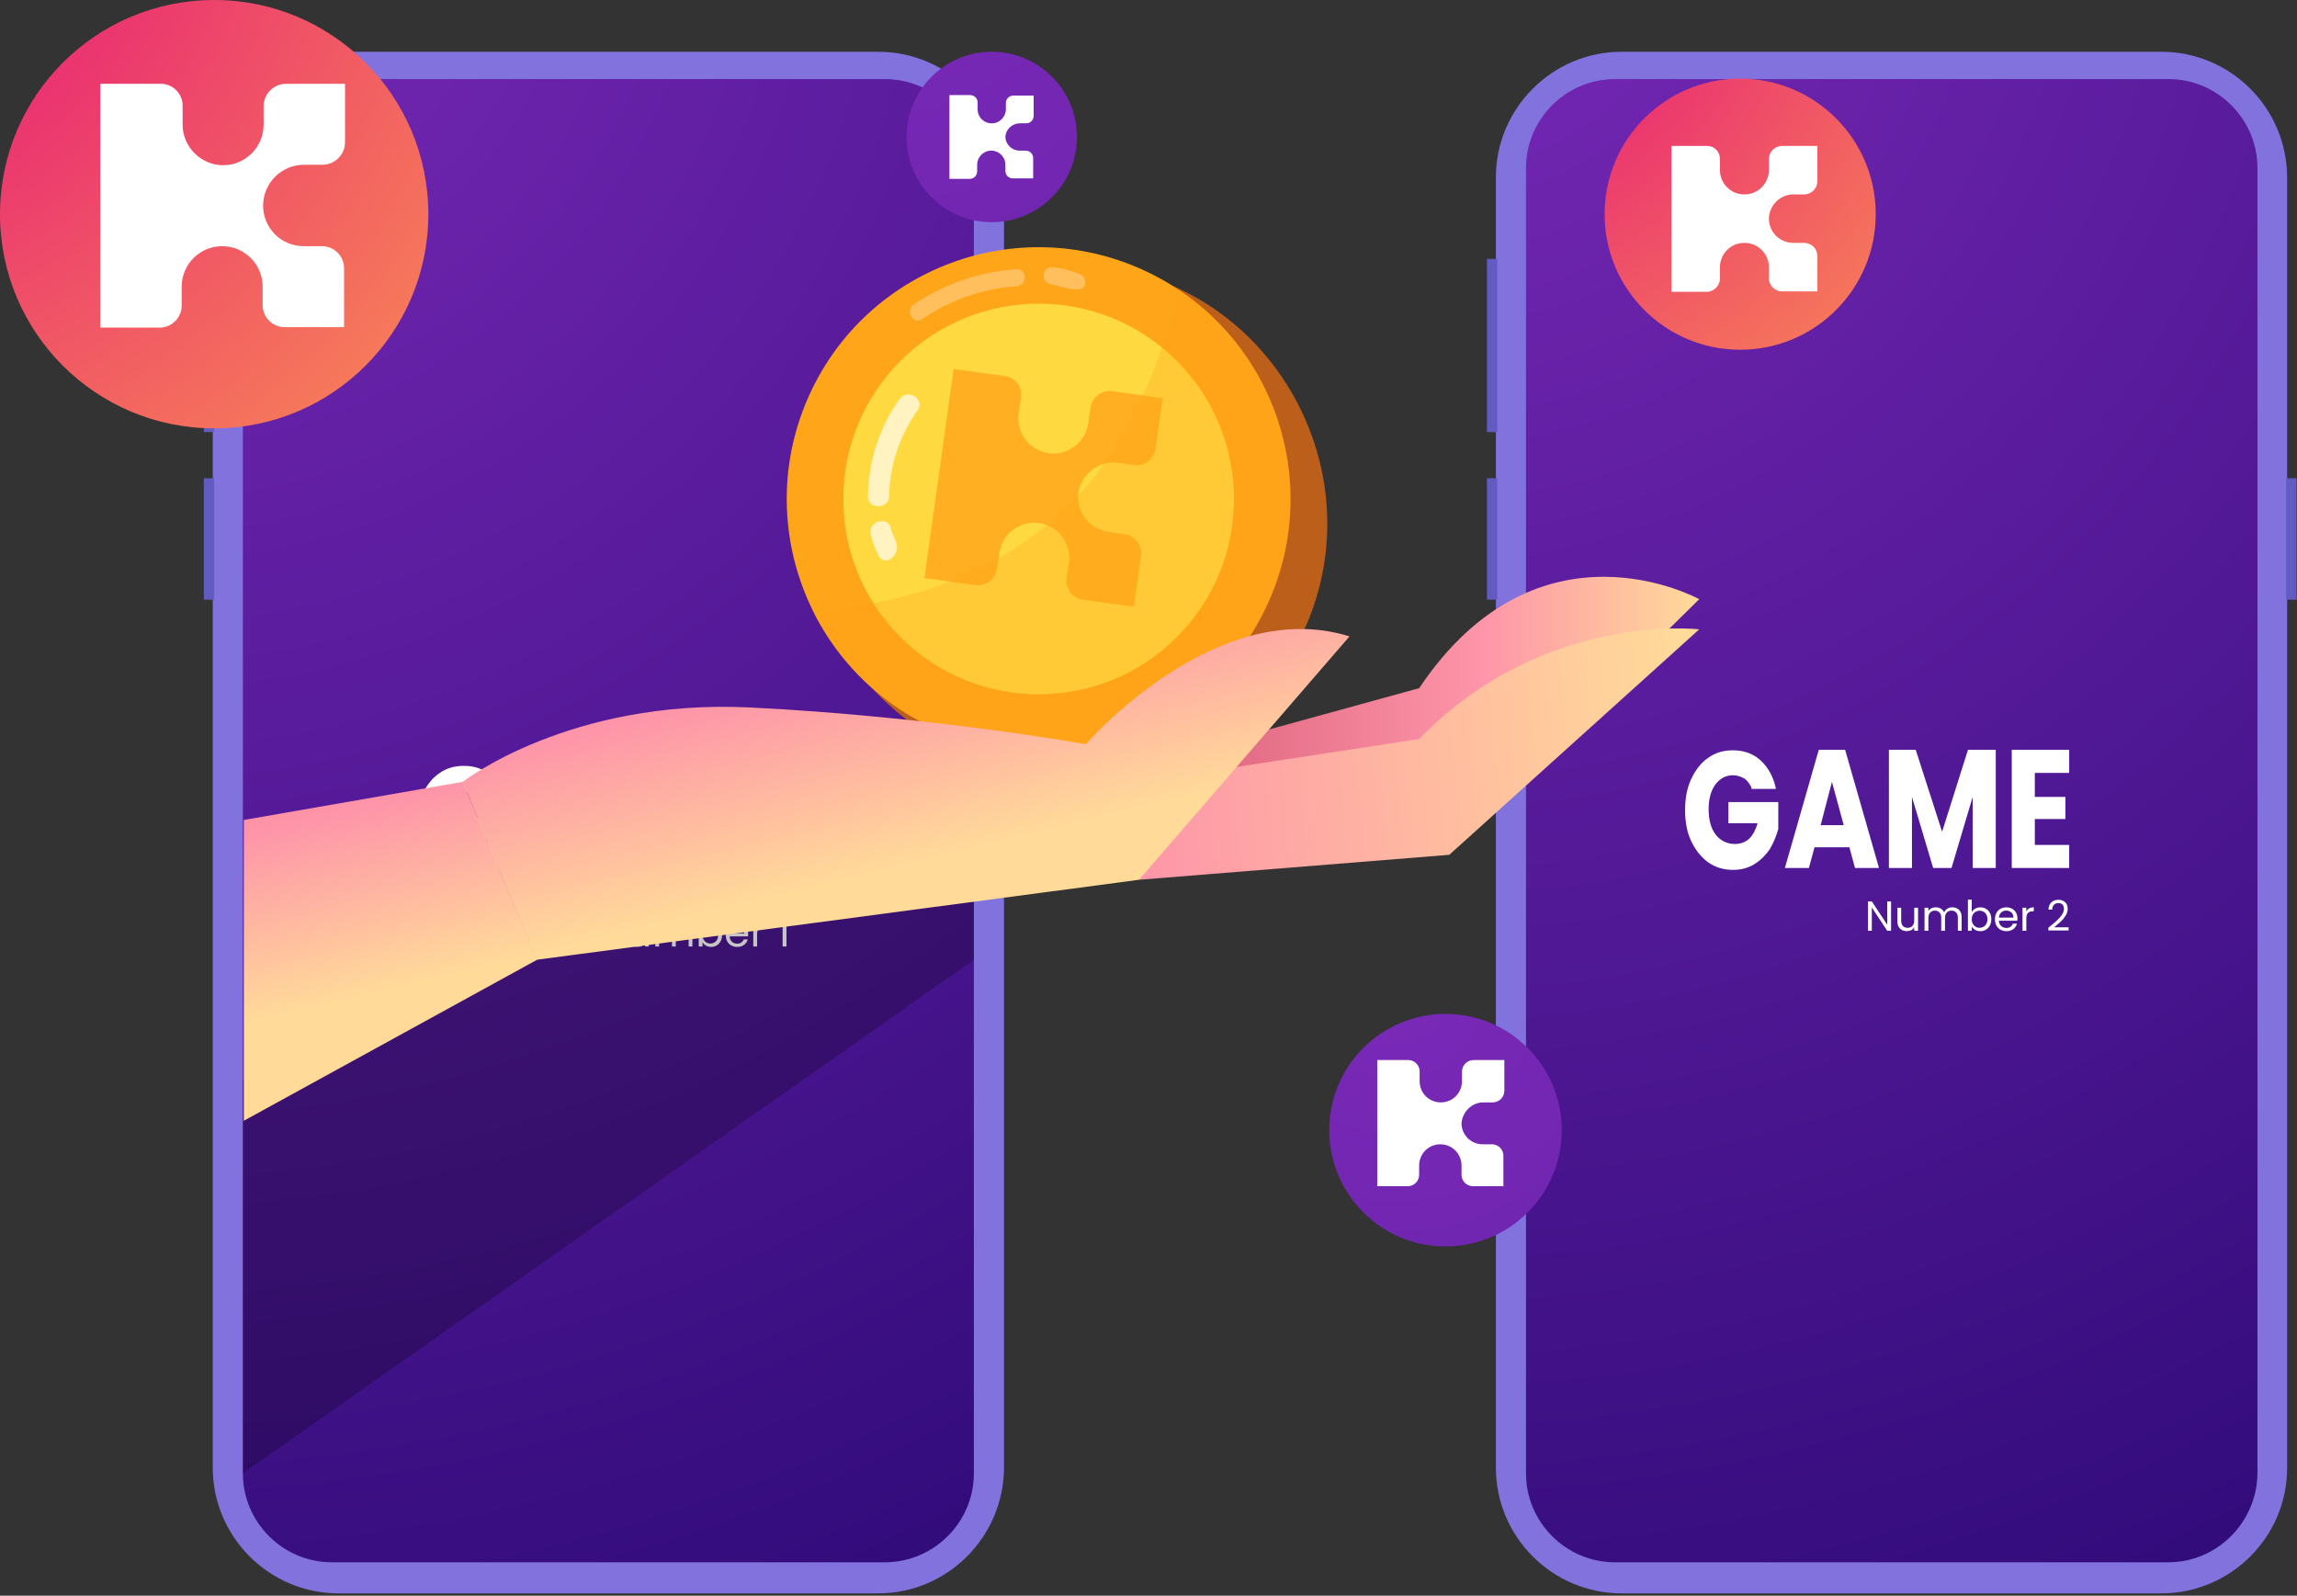 <svg width="488" height="339" viewBox="0 0 488 339" fill="none" xmlns="http://www.w3.org/2000/svg">
<rect x="0" y="0" width="488" height="339" fill="#333333" stroke="none"/>
<g clip-path="url(#clip0_633_641)">
<path d="M186.6 338.5H71.9C57.2 338.5 45.2 326.5 45.2 311.8V37.7C45.2 23 57.2 11 71.9 11H186.6C201.3 11 213.3 23 213.3 37.7V311.9C213.2 326.5 201.3 338.5 186.6 338.5Z" fill="#8172DD"/>
<path d="M188 331.9H70.5C60.1 331.9 51.6 323.4 51.6 313V35.7C51.6 25.3 60.1 16.8 70.5 16.8H188C198.4 16.8 206.9 25.3 206.9 35.7V313C206.9 323.4 198.4 331.9 188 331.9Z" fill="url(#paint0_radial_633_641)"/>
<path d="M45.5 55H43.3V91.8H45.5V55Z" fill="#625BC1"/>
<path d="M45.5 101.6H43.3V127.4H45.5V101.6Z" fill="#625BC1"/>
<path d="M215.3 101.6H213.1V127.4H215.3V101.6Z" fill="#625BC1"/>
<path d="M459.2 338.5H344.5C329.8 338.5 317.8 326.5 317.8 311.8V37.7C317.8 23 329.8 11 344.5 11H459.2C473.9 11 485.9 23 485.9 37.7V311.9C485.9 326.5 473.9 338.5 459.2 338.5Z" fill="#8172DD"/>
<path d="M460.7 331.9H343.1C332.7 331.9 324.2 323.4 324.2 313V35.7C324.2 25.3 332.7 16.8 343.1 16.8H460.7C471.1 16.8 479.6 25.3 479.6 35.7V313C479.5 323.4 471 331.9 460.7 331.9Z" fill="url(#paint1_radial_633_641)"/>
<path d="M318.1 55H315.9V91.8H318.1V55Z" fill="#625BC1"/>
<path d="M318.1 101.6H315.9V127.4H318.1V101.6Z" fill="#625BC1"/>
<path d="M487.9 101.6H485.7V127.4H487.9V101.6Z" fill="#625BC1"/>
<path d="M102.5 170.6C102.1 169.8 101.6 169.1 101 168.7C100.3 168.3 99.5 168 98.6 168C97 168 95.8 168.7 94.8 170C93.9 171.3 93.4 173 93.4 175.2C93.4 177.5 93.9 179.3 94.9 180.6C95.9 181.9 97.3 182.6 99 182.6C100.2 182.6 101.2 182.2 102 181.5C102.8 180.7 103.4 179.6 103.8 178.2H97.6V173.7H108.2V179.4C107.8 180.9 107.2 182.3 106.4 183.7C105.5 185 104.4 186.1 103.1 186.9C101.8 187.7 100.3 188.1 98.6 188.1C96.6 188.1 94.9 187.6 93.3 186.5C91.8 185.4 90.6 183.9 89.7 182C88.8 180.1 88.4 177.9 88.4 175.4C88.4 172.9 88.8 170.7 89.7 168.8C90.6 166.9 91.8 165.3 93.3 164.3C94.8 163.2 96.6 162.7 98.5 162.7C100.9 162.7 102.9 163.4 104.5 164.9C106.1 166.4 107.2 168.4 107.7 170.9H102.5V170.6Z" fill="white"/>
<path d="M123.3 183.3H115.9L114.7 187.7H109.6L116.8 162.6H122.4L129.6 187.7H124.5L123.3 183.3ZM122 178.6L119.5 169.4L117.1 178.6H122Z" fill="white"/>
<path d="M154.3 162.6V187.7H149.4V172.6L144.9 187.7H141L136.5 172.6V187.7H131.6V162.6H137.3L142.9 180L148.4 162.6H154.3Z" fill="white"/>
<path d="M162.7 167.6V172.7H169.2V177.4H162.7V182.9H170V187.8H157.8V162.7H170V167.6H162.7Z" fill="white"/>
<path d="M132.11 201.088H131.295L128.021 196.123V201.088H127.207V194.843H128.021L131.295 199.8V194.843H132.11V201.088ZM137.846 196.185V201.088H137.032V200.364C136.877 200.614 136.659 200.811 136.379 200.954C136.104 201.091 135.8 201.16 135.466 201.16C135.084 201.16 134.741 201.082 134.437 200.927C134.133 200.766 133.891 200.528 133.712 200.212C133.539 199.895 133.453 199.511 133.453 199.057V196.185H134.258V198.95C134.258 199.433 134.38 199.806 134.625 200.068C134.87 200.325 135.204 200.453 135.627 200.453C136.063 200.453 136.406 200.319 136.656 200.05C136.907 199.782 137.032 199.391 137.032 198.878V196.185H137.846ZM145.117 196.096C145.499 196.096 145.839 196.176 146.137 196.337C146.435 196.492 146.671 196.728 146.844 197.044C147.017 197.36 147.104 197.745 147.104 198.198V201.088H146.298V198.315C146.298 197.826 146.176 197.453 145.931 197.196C145.693 196.934 145.368 196.803 144.956 196.803C144.533 196.803 144.196 196.94 143.945 197.214C143.695 197.483 143.569 197.873 143.569 198.386V201.088H142.764V198.315C142.764 197.826 142.642 197.453 142.397 197.196C142.159 196.934 141.833 196.803 141.422 196.803C140.998 196.803 140.661 196.94 140.411 197.214C140.16 197.483 140.035 197.873 140.035 198.386V201.088H139.221V196.185H140.035V196.892C140.196 196.636 140.411 196.439 140.679 196.302C140.954 196.164 141.255 196.096 141.583 196.096C141.995 196.096 142.358 196.188 142.675 196.373C142.991 196.558 143.226 196.829 143.381 197.187C143.519 196.841 143.745 196.573 144.061 196.382C144.378 196.191 144.729 196.096 145.117 196.096ZM149.253 197.098C149.42 196.806 149.665 196.567 149.987 196.382C150.309 196.197 150.676 196.105 151.088 196.105C151.529 196.105 151.926 196.209 152.278 196.418C152.629 196.627 152.907 196.922 153.11 197.304C153.312 197.679 153.414 198.118 153.414 198.619C153.414 199.114 153.312 199.555 153.11 199.943C152.907 200.331 152.626 200.632 152.269 200.847C151.917 201.062 151.523 201.169 151.088 201.169C150.664 201.169 150.291 201.076 149.969 200.892C149.653 200.707 149.414 200.471 149.253 200.185V201.088H148.439V194.467H149.253V197.098ZM152.582 198.619C152.582 198.249 152.507 197.927 152.358 197.653C152.209 197.378 152.006 197.169 151.75 197.026C151.499 196.883 151.222 196.812 150.918 196.812C150.619 196.812 150.342 196.886 150.085 197.035C149.835 197.178 149.632 197.39 149.477 197.67C149.328 197.945 149.253 198.264 149.253 198.628C149.253 198.998 149.328 199.323 149.477 199.603C149.632 199.877 149.835 200.089 150.085 200.238C150.342 200.382 150.619 200.453 150.918 200.453C151.222 200.453 151.499 200.382 151.75 200.238C152.006 200.089 152.209 199.877 152.358 199.603C152.507 199.323 152.582 198.995 152.582 198.619ZM158.959 198.449C158.959 198.604 158.95 198.768 158.932 198.941H155.013C155.043 199.424 155.207 199.803 155.506 200.077C155.81 200.346 156.177 200.48 156.606 200.48C156.958 200.48 157.25 200.399 157.483 200.238C157.722 200.071 157.889 199.851 157.984 199.576H158.861C158.73 200.047 158.467 200.432 158.073 200.73C157.68 201.023 157.191 201.169 156.606 201.169C156.141 201.169 155.723 201.065 155.353 200.856C154.99 200.647 154.703 200.352 154.495 199.97C154.286 199.582 154.181 199.135 154.181 198.628C154.181 198.121 154.283 197.676 154.486 197.295C154.688 196.913 154.972 196.621 155.336 196.418C155.705 196.209 156.129 196.105 156.606 196.105C157.071 196.105 157.483 196.206 157.841 196.409C158.199 196.612 158.473 196.892 158.664 197.25C158.861 197.602 158.959 198.002 158.959 198.449ZM158.118 198.279C158.118 197.969 158.05 197.703 157.912 197.483C157.775 197.256 157.587 197.086 157.349 196.973C157.116 196.853 156.857 196.794 156.57 196.794C156.159 196.794 155.807 196.925 155.515 197.187C155.228 197.45 155.064 197.814 155.022 198.279H158.118ZM160.848 196.982C160.991 196.701 161.194 196.483 161.457 196.328C161.725 196.173 162.05 196.096 162.432 196.096V196.937H162.217C161.305 196.937 160.848 197.432 160.848 198.422V201.088H160.034V196.185H160.848V196.982ZM165.408 195.362V194.619H167.09V201.088H166.267V195.362H165.408Z" fill="white"/>
<path d="M372.1 167.3C371.7 166.5 371.2 165.8 370.6 165.4C369.9 165 369.1 164.7 368.2 164.7C366.6 164.7 365.4 165.4 364.4 166.7C363.5 168 363 169.7 363 171.9C363 174.2 363.5 176 364.5 177.3C365.5 178.6 366.9 179.3 368.6 179.3C369.8 179.3 370.8 178.9 371.6 178.2C372.4 177.4 373 176.3 373.4 174.9H367.2V170.4H377.8V176.1C377.4 177.6 376.8 179 376 180.4C375.1 181.7 374 182.8 372.7 183.6C371.4 184.4 369.9 184.8 368.2 184.8C366.2 184.8 364.5 184.3 362.9 183.2C361.4 182.1 360.2 180.6 359.3 178.7C358.4 176.8 358 174.6 358 172.1C358 169.6 358.4 167.4 359.3 165.5C360.2 163.6 361.4 162 362.9 161C364.4 159.9 366.2 159.4 368.1 159.4C370.5 159.4 372.5 160.1 374.1 161.6C375.7 163.1 376.8 165.1 377.3 167.6H372.1V167.3Z" fill="white"/>
<path d="M392.9 180H385.5L384.3 184.4H379.2L386.4 159.3H392L399.2 184.4H394.1L392.9 180ZM391.7 175.3L389.2 166.1L386.8 175.3H391.7Z" fill="white"/>
<path d="M424 159.3V184.4H419.1V169.3L414.6 184.4H410.7L406.2 169.3V184.4H401.3V159.3H407L412.6 176.7L418.1 159.3H424Z" fill="white"/>
<path d="M432.3 164.2V169.3H438.8V174H432.3V179.5H439.6V184.4H427.4V159.3H439.6V164.2H432.3Z" fill="white"/>
<path d="M401.758 197.744H400.943L397.669 192.778V197.744H396.854V191.499H397.669L400.943 196.456V191.499H401.758V197.744ZM407.494 192.841V197.744H406.68V197.019C406.525 197.27 406.307 197.467 406.027 197.61C405.752 197.747 405.448 197.816 405.114 197.816C404.732 197.816 404.389 197.738 404.085 197.583C403.781 197.422 403.539 197.183 403.36 196.867C403.187 196.551 403.101 196.166 403.101 195.713V192.841H403.906V195.606C403.906 196.089 404.028 196.462 404.273 196.724C404.518 196.981 404.852 197.109 405.275 197.109C405.711 197.109 406.054 196.975 406.304 196.706C406.555 196.438 406.68 196.047 406.68 195.534V192.841H407.494ZM414.765 192.751C415.147 192.751 415.487 192.832 415.785 192.993C416.083 193.148 416.319 193.384 416.492 193.7C416.665 194.016 416.751 194.401 416.751 194.854V197.744H415.946V194.97C415.946 194.481 415.824 194.109 415.579 193.852C415.341 193.59 415.016 193.458 414.604 193.458C414.181 193.458 413.844 193.596 413.593 193.87C413.342 194.138 413.217 194.529 413.217 195.042V197.744H412.412V194.97C412.412 194.481 412.29 194.109 412.045 193.852C411.807 193.59 411.481 193.458 411.07 193.458C410.646 193.458 410.309 193.596 410.059 193.87C409.808 194.138 409.683 194.529 409.683 195.042V197.744H408.869V192.841H409.683V193.548C409.844 193.291 410.059 193.094 410.327 192.957C410.602 192.82 410.903 192.751 411.231 192.751C411.642 192.751 412.006 192.844 412.322 193.029C412.639 193.214 412.874 193.485 413.029 193.843C413.167 193.497 413.393 193.229 413.709 193.038C414.025 192.847 414.377 192.751 414.765 192.751ZM418.901 193.754C419.068 193.461 419.313 193.223 419.635 193.038C419.957 192.853 420.324 192.76 420.735 192.76C421.177 192.76 421.574 192.865 421.925 193.074C422.277 193.282 422.555 193.578 422.758 193.959C422.96 194.335 423.062 194.774 423.062 195.275C423.062 195.77 422.96 196.211 422.758 196.599C422.555 196.987 422.274 197.288 421.917 197.503C421.565 197.717 421.171 197.825 420.735 197.825C420.312 197.825 419.939 197.732 419.617 197.547C419.301 197.362 419.062 197.127 418.901 196.84V197.744H418.087V191.123H418.901V193.754ZM422.23 195.275C422.23 194.905 422.155 194.583 422.006 194.308C421.857 194.034 421.654 193.825 421.398 193.682C421.147 193.539 420.87 193.467 420.565 193.467C420.267 193.467 419.99 193.542 419.733 193.691C419.483 193.834 419.28 194.046 419.125 194.326C418.976 194.601 418.901 194.92 418.901 195.284C418.901 195.653 418.976 195.979 419.125 196.259C419.28 196.533 419.483 196.745 419.733 196.894C419.99 197.037 420.267 197.109 420.565 197.109C420.87 197.109 421.147 197.037 421.398 196.894C421.654 196.745 421.857 196.533 422.006 196.259C422.155 195.979 422.23 195.65 422.23 195.275ZM428.607 195.105C428.607 195.26 428.598 195.424 428.58 195.597H424.661C424.691 196.08 424.855 196.459 425.154 196.733C425.458 197.002 425.825 197.136 426.254 197.136C426.606 197.136 426.898 197.055 427.131 196.894C427.37 196.727 427.537 196.506 427.632 196.232H428.509C428.378 196.703 428.115 197.088 427.721 197.386C427.328 197.679 426.839 197.825 426.254 197.825C425.789 197.825 425.371 197.72 425.001 197.512C424.638 197.303 424.351 197.007 424.142 196.626C423.934 196.238 423.829 195.791 423.829 195.284C423.829 194.777 423.931 194.332 424.134 193.95C424.336 193.569 424.62 193.276 424.984 193.074C425.353 192.865 425.777 192.76 426.254 192.76C426.719 192.76 427.131 192.862 427.489 193.065C427.847 193.267 428.121 193.548 428.312 193.906C428.509 194.258 428.607 194.657 428.607 195.105ZM427.766 194.935C427.766 194.624 427.698 194.359 427.56 194.138C427.423 193.912 427.235 193.742 426.997 193.628C426.764 193.509 426.505 193.449 426.218 193.449C425.807 193.449 425.455 193.581 425.162 193.843C424.876 194.106 424.712 194.469 424.67 194.935H427.766ZM430.496 193.637C430.639 193.357 430.842 193.139 431.105 192.984C431.373 192.829 431.698 192.751 432.08 192.751V193.593H431.865C430.952 193.593 430.496 194.088 430.496 195.078V197.744H429.682V192.841H430.496V193.637ZM435.173 197.091C435.93 196.483 436.524 195.984 436.953 195.597C437.383 195.203 437.743 194.794 438.036 194.371C438.334 193.941 438.483 193.521 438.483 193.109C438.483 192.722 438.388 192.417 438.197 192.197C438.012 191.97 437.711 191.857 437.293 191.857C436.887 191.857 436.571 191.985 436.345 192.241C436.124 192.492 436.005 192.829 435.987 193.253H435.199C435.223 192.584 435.426 192.069 435.808 191.705C436.19 191.341 436.682 191.159 437.284 191.159C437.898 191.159 438.385 191.329 438.743 191.669C439.106 192.009 439.288 192.477 439.288 193.074C439.288 193.569 439.139 194.052 438.841 194.523C438.549 194.988 438.215 195.4 437.839 195.758C437.463 196.11 436.983 196.521 436.398 196.993H439.476V197.673H435.173V197.091Z" fill="white"/>
<path opacity="0.23" d="M206.9 191.6V203.9L51.6 313V229.6L108.7 191.1L206.9 191.6Z" fill="black"/>
<path d="M173 109.2C170 138.6 193.7 161.7 223.1 164.7C252.5 167.7 278.7 146.2 281.7 116.8C284.7 87.4 263.4 59.8 234 56.8C204.6 53.9 176 79.8 173 109.2Z" fill="#BB5F1B"/>
<path d="M269.308 128.278C281.597 101.408 269.776 69.663 242.906 57.374C216.036 45.086 184.291 56.906 172.003 83.776C159.714 110.647 171.535 142.391 198.405 154.68C225.275 166.969 257.02 155.148 269.308 128.278Z" fill="#FFA519"/>
<path opacity="0.87" d="M250.007 135.354C266.214 119.147 266.214 92.871 250.007 76.665C233.801 60.458 207.524 60.458 191.318 76.665C175.111 92.871 175.111 119.147 191.318 135.354C207.524 151.561 233.8 151.561 250.007 135.354Z" fill="#FFE146"/>
<path opacity="0.8" d="M237.6 98.3L240.9 98.8C243.1 99.1 245.2 97.5 245.5 95.3L247 84.6L236.3 83.1C234.1 82.8 232 84.4 231.7 86.6L231.2 89.9C230.6 94 226.9 96.8 222.8 96.3C218.7 95.7 215.9 92 216.4 87.9L216.9 84.4C217.2 82.2 215.7 80.2 213.5 79.9L202.6 78.4L196.4 122.8L207.2 124.3C209.4 124.6 211.5 123.1 211.8 120.9L212.3 117.5C212.9 113.4 216.6 110.6 220.7 111.1C224.8 111.7 227.6 115.4 227.1 119.5L226.6 122.8C226.3 125 227.8 127.1 230.1 127.4L240.9 128.9L242.4 118.1C242.7 115.9 241.2 113.8 238.9 113.5L235.5 113C231.4 112.4 228.6 108.7 229.1 104.6C229.8 100.6 233.5 97.8 237.6 98.3Z" fill="#FFA519"/>
<path opacity="0.27" d="M250.6 61.7C245.8 79.1 239.2 96.1 225.7 108.7C211.2 122.1 192 128.7 172.6 129.6C180.5 145.7 196.2 157.5 215.3 159.4C244.7 162.4 270.9 140.9 273.9 111.5C276 91.1 266.4 72.3 250.6 61.7Z" fill="#FFA519"/>
<path opacity="0.65" d="M195.9 67.8C201.9 63.7 208.8 61.3 216 60.8C218.3 60.7 218.3 57.1 216 57.2C208.2 57.7 200.6 60.3 194.1 64.7C192.2 66 194 69.1 195.9 67.8Z" fill="#FFCD80"/>
<path opacity="0.65" d="M230.5 59.4C230.4 59 230.1 58.6 229.6 58.3C227.6 57.5 225.5 56.9 223.4 56.8C221.2 56.7 221.1 60.2 223.4 60.4C224.9 60.6 231.2 63.3 230.5 59.4Z" fill="#FFCD80"/>
<path opacity="0.77" d="M191.1 84.8C186.8 90.8 184.5 98.1 184.4 105.4C184.3 108.3 188.8 108.3 188.9 105.4C189 98.8 191.2 92.4 195 87.1C196.6 84.8 192.8 82.4 191.1 84.8Z" fill="#FFFBE7"/>
<path opacity="0.77" d="M190.5 115.6C190.2 114.5 189.5 113.3 189.3 112.3C188.7 109.5 184.3 110.7 185 113.5C185.3 115 185.9 116.5 186.6 117.9C187.8 120.6 191.2 118.1 190.5 115.6Z" fill="#FFFBE7"/>
<path d="M354.8 133.4L361 127.3C361 127.3 326.9 108.3 301.5 146.2L260.4 157.5L251.4 166C251.4 166 298.7 166.3 301.5 166C304.4 165.8 354.8 133.4 354.8 133.4Z" fill="url(#paint2_linear_633_641)"/>
<path d="M242 186.9L307.9 181.6L361 133.7C361 133.7 327.8 129.8 301.5 157L242 166.1V186.9Z" fill="url(#paint3_linear_633_641)"/>
<path d="M51.8 174.2L98.3 166.1L114.1 203.9L51.8 238.1V174.2Z" fill="url(#paint4_linear_633_641)"/>
<path d="M98.3 166.1C98.3 166.1 121 148.4 159.4 150.3C197.9 152.2 230.7 158.1 230.7 158.1C230.7 158.1 258.2 126.3 286.7 135.2L242 186.9L114 203.9L98.3 166.1Z" fill="url(#paint5_linear_633_641)"/>
<path d="M369.7 74.3C385.606 74.3 398.5 61.406 398.5 45.5C398.5 29.594 385.606 16.7 369.7 16.7C353.794 16.7 340.9 29.594 340.9 45.5C340.9 61.406 353.794 74.3 369.7 74.3Z" fill="url(#paint6_radial_633_641)"/>
<path d="M381 41.3H383.3C384.9 41.3 386.1 40 386.1 38.5V31H378.6C377 31 375.8 32.3 375.8 33.8V36.1C375.8 39 373.5 41.3 370.6 41.3C367.7 41.3 365.4 39 365.4 36.1V33.7C365.4 32.2 364.2 31 362.7 31H355.1V62H362.6C364.1 62 365.4 60.7 365.4 59.2V56.8C365.4 53.9 367.7 51.6 370.6 51.6C373.5 51.6 375.8 53.9 375.8 56.8V59.1C375.8 60.7 377.1 61.9 378.6 61.9H386.1V54.4C386.1 52.8 384.8 51.6 383.3 51.6H381C378.1 51.6 375.8 49.3 375.8 46.4C375.9 43.6 378.2 41.3 381 41.3Z" fill="white"/>
<path d="M210.7 47.2C220.696 47.2 228.8 39.096 228.8 29.1C228.8 19.104 220.696 11 210.7 11C200.704 11 192.6 19.104 192.6 29.1C192.6 39.096 200.704 47.2 210.7 47.2Z" fill="url(#paint7_radial_633_641)"/>
<path d="M216.7 26.2H218C218.9 26.2 219.6 25.5 219.6 24.6V20.3H215.3C214.4 20.3 213.7 21 213.7 21.9V23.2C213.7 24.8 212.4 26.2 210.7 26.2C209 26.2 207.7 24.9 207.7 23.2V21.8C207.7 20.9 207 20.2 206.1 20.2H201.7V38H206C206.9 38 207.6 37.3 207.6 36.4V35C207.6 33.4 208.9 32 210.6 32C212.2 32 213.6 33.3 213.6 35V36.3C213.6 37.2 214.3 37.9 215.2 37.9H219.5V33.6C219.5 32.7 218.8 32 217.9 32H216.6C215 32 213.6 30.7 213.6 29C213.7 27.5 215 26.2 216.7 26.2Z" fill="white"/>
<path d="M307.1 264.8C320.741 264.8 331.8 253.741 331.8 240.1C331.8 226.458 320.741 215.4 307.1 215.4C293.458 215.4 282.4 226.458 282.4 240.1C282.4 253.741 293.458 264.8 307.1 264.8Z" fill="url(#paint8_radial_633_641)"/>
<path d="M315.1 234.2H317.1C318.5 234.2 319.6 233.1 319.6 231.7V225.2H313.1C311.7 225.2 310.6 226.3 310.6 227.7V229.7C310.6 232.2 308.6 234.2 306.1 234.2C303.6 234.2 301.6 232.2 301.6 229.7V227.6C301.6 226.3 300.5 225.2 299.2 225.2H292.6V252H299.1C300.4 252 301.5 250.9 301.5 249.6V247.6C301.5 245.1 303.5 243.1 306 243.1C308.5 243.1 310.5 245.1 310.5 247.6V249.6C310.5 250.9 311.6 252 312.9 252H319.4V245.5C319.4 244.2 318.3 243.1 317 243.1H315C312.5 243.1 310.5 241.1 310.5 238.6C310.7 236.2 312.7 234.2 315.1 234.2Z" fill="white"/>
<path d="M45.5 91C70.629 91 91 70.629 91 45.5C91 20.371 70.629 0 45.5 0C20.371 0 0 20.371 0 45.5C0 70.629 20.371 91 45.5 91Z" fill="url(#paint9_radial_633_641)"/>
<path d="M64.6 35H68.5C71.1 35 73.3 32.9 73.3 30.2V17.8H60.8C58.2 17.8 56 19.9 56 22.6V26.5C56 31.3 52.1 35.1 47.4 35.1C42.7 35.1 38.8 31.2 38.8 26.5V22.4C38.8 19.9 36.7 17.8 34.2 17.8H21.3V69.6H33.9C36.5 69.6 38.6 67.5 38.6 64.9V60.9C38.6 56.1 42.5 52.3 47.2 52.3C52 52.3 55.8 56.2 55.8 60.9V64.8C55.8 67.4 57.9 69.5 60.5 69.5H73.1V57C73.1 54.4 71 52.3 68.4 52.3H64.5C59.7 52.3 55.9 48.4 55.9 43.7C55.9 38.9 59.8 35 64.6 35Z" fill="white"/>
</g>
<defs>
<radialGradient id="paint0_radial_633_641" cx="0" cy="0" r="1" gradientUnits="userSpaceOnUse" gradientTransform="translate(30.601 -23.547) scale(397.132 397.132)">
<stop offset="0.001" stop-color="#7929B7"/>
<stop offset="0.05" stop-color="#7628B5"/>
<stop offset="1" stop-color="#310B7A"/>
</radialGradient>
<radialGradient id="paint1_radial_633_641" cx="0" cy="0" r="1" gradientUnits="userSpaceOnUse" gradientTransform="translate(303.247 -23.547) scale(397.132 397.132)">
<stop offset="0.001" stop-color="#7929B7"/>
<stop offset="0.05" stop-color="#7628B5"/>
<stop offset="1" stop-color="#310B7A"/>
</radialGradient>
<linearGradient id="paint2_linear_633_641" x1="251.387" y1="144.394" x2="361" y2="144.394" gradientUnits="userSpaceOnUse">
<stop stop-color="#DD647E"/>
<stop offset="0.58" stop-color="#FE95A9"/>
<stop offset="0.998" stop-color="#FFDA99"/>
</linearGradient>
<linearGradient id="paint3_linear_633_641" x1="72.816" y1="180.465" x2="358.702" y2="155.001" gradientUnits="userSpaceOnUse">
<stop stop-color="#DD647E"/>
<stop offset="0.58" stop-color="#FE95A9"/>
<stop offset="0.998" stop-color="#FFDA99"/>
</linearGradient>
<linearGradient id="paint4_linear_633_641" x1="58.786" y1="120.42" x2="80.517" y2="210.967" gradientUnits="userSpaceOnUse">
<stop stop-color="#DD647E"/>
<stop offset="0.58" stop-color="#FE95A9"/>
<stop offset="0.998" stop-color="#FFDA99"/>
</linearGradient>
<linearGradient id="paint5_linear_633_641" x1="175.775" y1="81.43" x2="200.081" y2="182.127" gradientUnits="userSpaceOnUse">
<stop stop-color="#DD647E"/>
<stop offset="0.58" stop-color="#FE95A9"/>
<stop offset="0.998" stop-color="#FFDA99"/>
</linearGradient>
<radialGradient id="paint6_radial_633_641" cx="0" cy="0" r="1" gradientUnits="userSpaceOnUse" gradientTransform="translate(309.39 -12.716) scale(312.223 312.223)">
<stop stop-color="#E20081"/>
<stop offset="0.546" stop-color="#FFB048"/>
<stop offset="1" stop-color="#FFFC9F"/>
</radialGradient>
<radialGradient id="paint7_radial_633_641" cx="0" cy="0" r="1" gradientUnits="userSpaceOnUse" gradientTransform="translate(189.5 -15.146) scale(587.428 587.428)">
<stop offset="0.001" stop-color="#7929B7"/>
<stop offset="0.05" stop-color="#7628B5"/>
<stop offset="1" stop-color="#310B7A"/>
</radialGradient>
<radialGradient id="paint8_radial_633_641" cx="0" cy="0" r="1" gradientUnits="userSpaceOnUse" gradientTransform="translate(296.429 210.864) scale(451.386)">
<stop offset="0.001" stop-color="#7929B7"/>
<stop offset="0.05" stop-color="#7628B5"/>
<stop offset="1" stop-color="#310B7A"/>
</radialGradient>
<radialGradient id="paint9_radial_633_641" cx="0" cy="0" r="1" gradientUnits="userSpaceOnUse" gradientTransform="translate(-37.321 -30.538) scale(422.191)">
<stop stop-color="#E20081"/>
<stop offset="0.546" stop-color="#FFB048"/>
<stop offset="1" stop-color="#FFFC9F"/>
</radialGradient>
<clipPath id="clip0_633_641">
<rect width="487.9" height="338.5" fill="white"/>
</clipPath>
</defs>
</svg>

